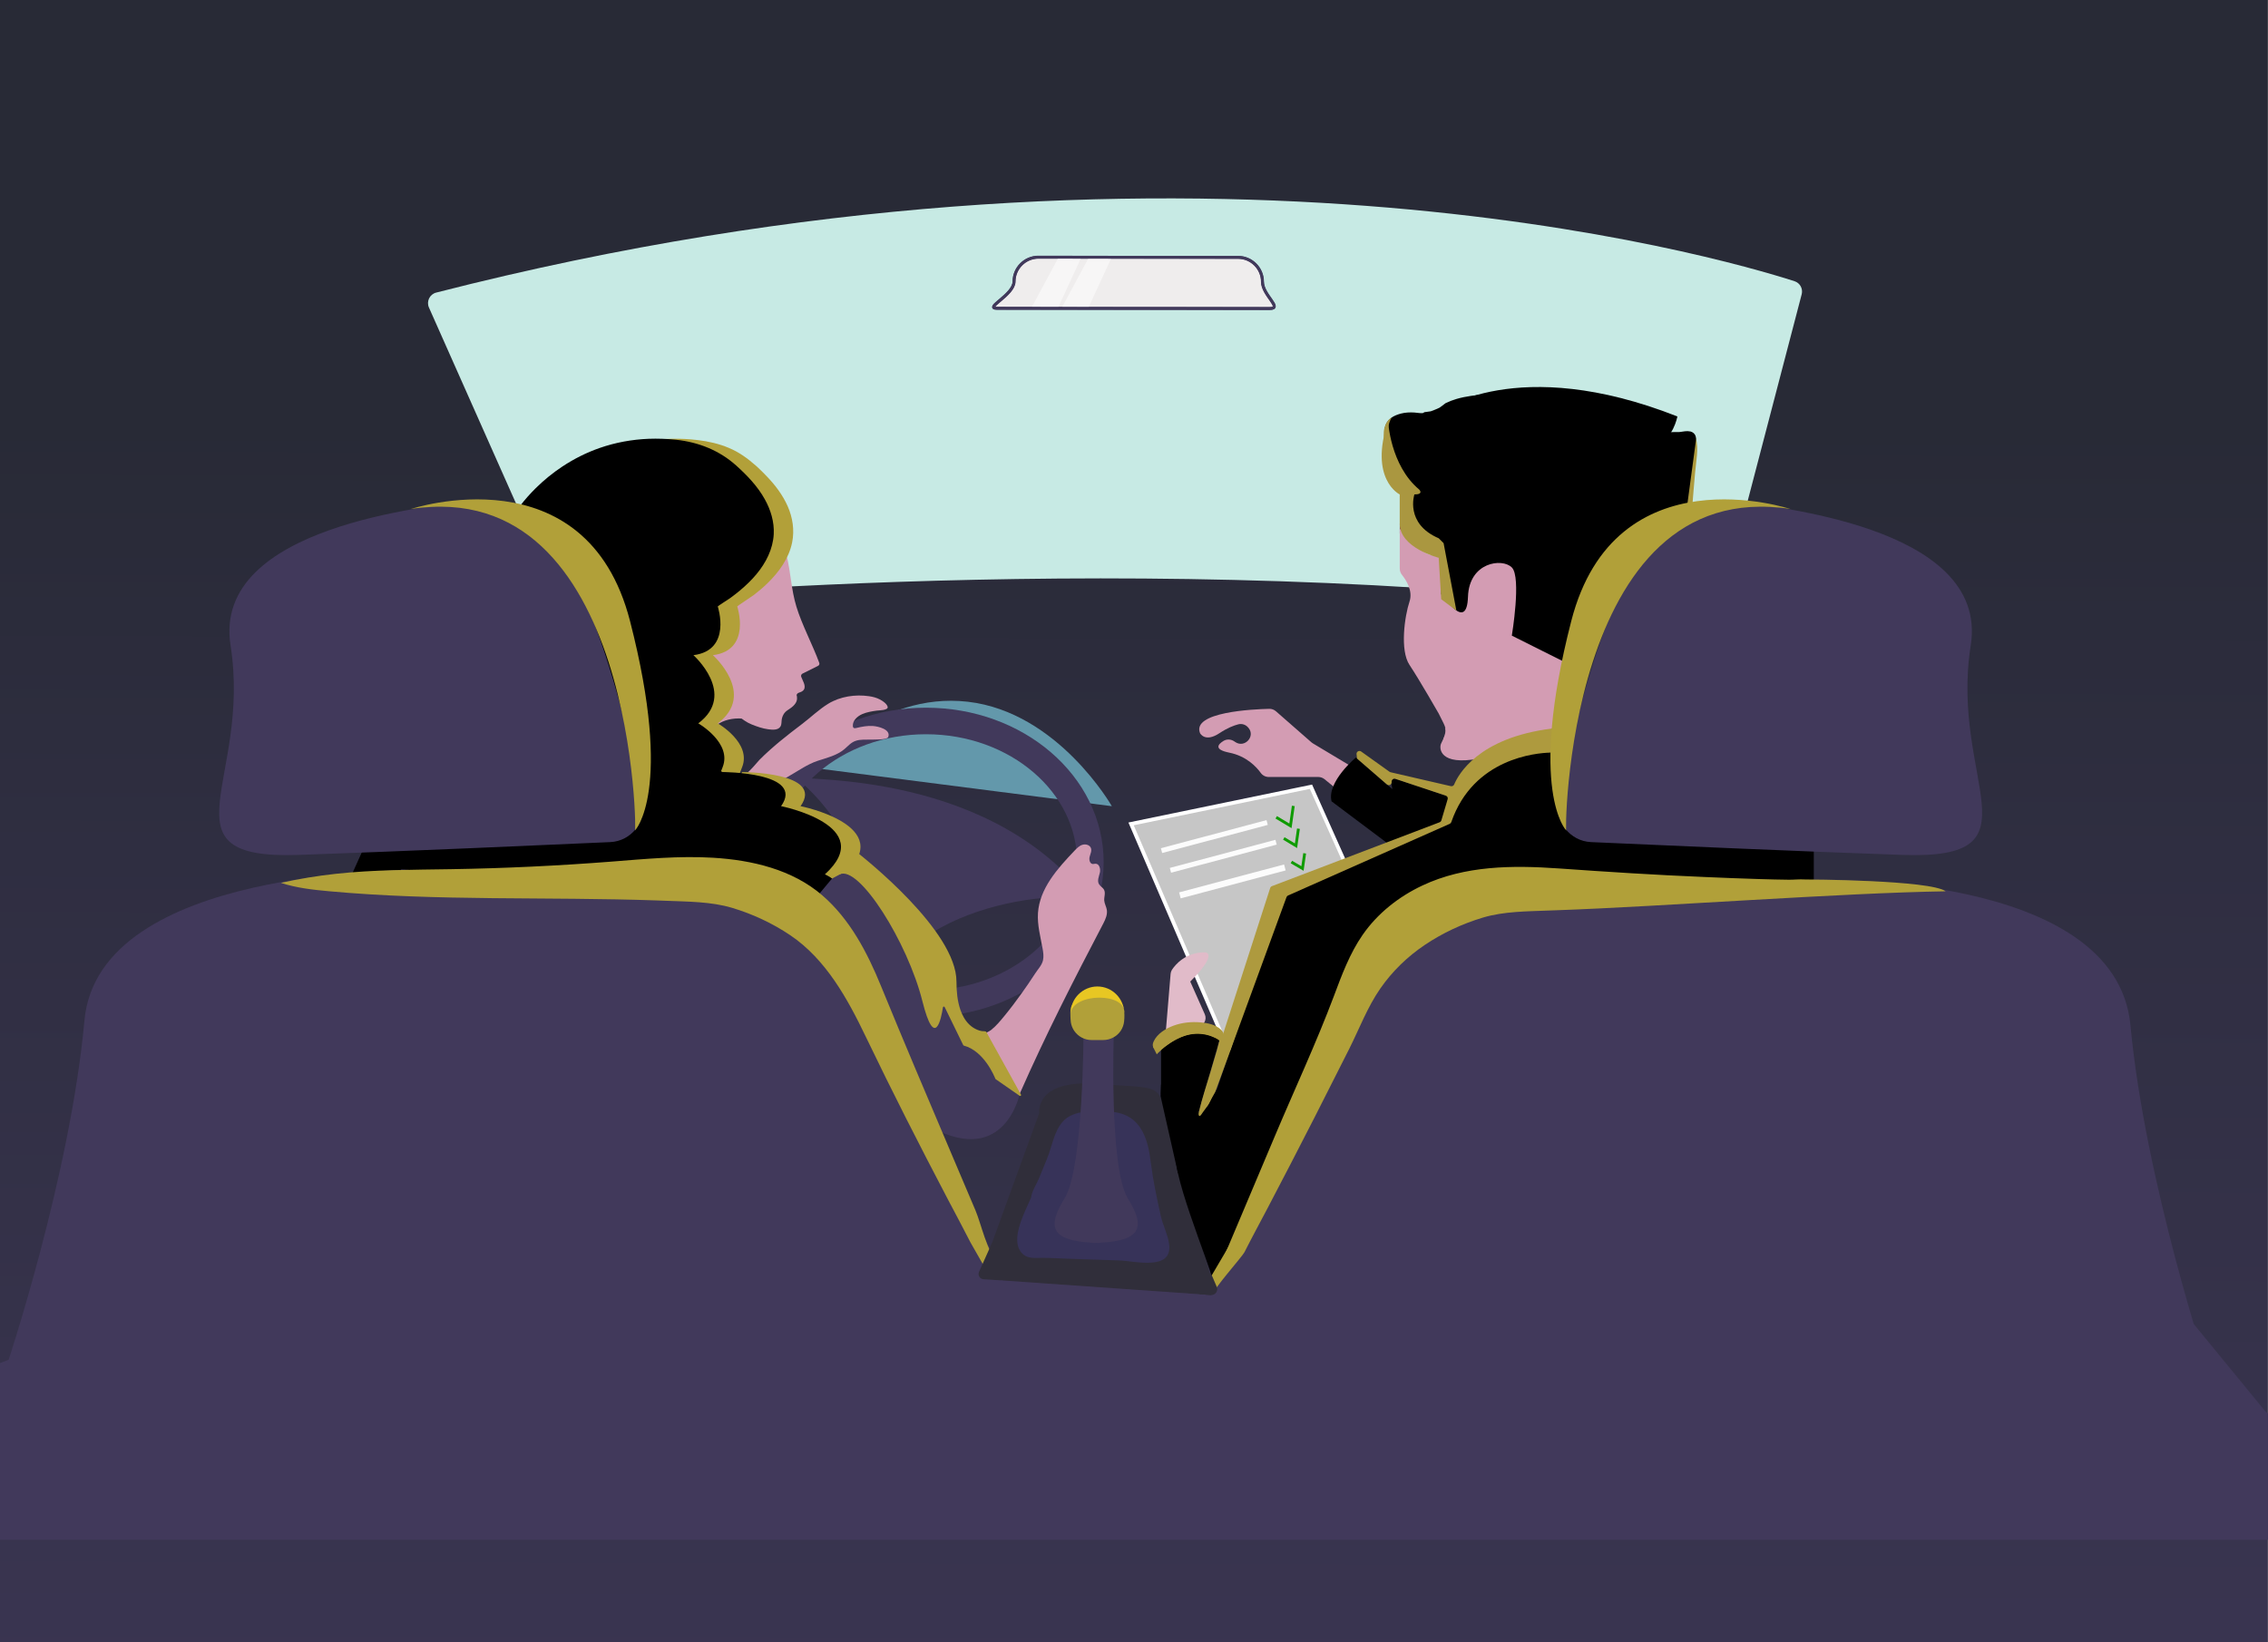 <?xml version="1.0" encoding="utf-8"?>
<!-- Generator: Adobe Illustrator 23.0.3, SVG Export Plug-In . SVG Version: 6.00 Build 0)  -->
<svg version="1.1" id="Layer_1" xmlns="http://www.w3.org/2000/svg" xmlns:xlink="http://www.w3.org/1999/xlink" x="0px" y="0px"
	 viewBox="0 0 598 433" style="enable-background:new 0 0 598 433;" xml:space="preserve">
<rect x="0" y="0" width="598" height="433" fill="#808080" stroke="none"/>
<style type="text/css">
	.st0{fill:#41395B;}
	.st1{fill:#C7EAE4;}
	.st2{fill:#282A36;}
	.st3{fill:url(#SVGID_1_);}
	.st4{fill:#6398AB;}
	.st5{fill:none;stroke:#41395B;stroke-width:7;stroke-miterlimit:10;}
	.st6{fill:#C6C6C6;stroke:#FFFFFF;stroke-miterlimit:10;}
	.st7{fill:#D39CB3;}
	.st8{fill:#873D53;}
	.st9{fill:#AE9A3E;}
	.st10{fill:#302E3A;}
	.st11{stroke:#000000;stroke-width:2;stroke-miterlimit:10;}
	.st12{fill:#B2A039;}
	.st13{fill:#AA9740;}
	.st14{fill:#E1BBC9;}
	.st15{fill:#373359;}
	.st16{fill:#B1A039;}
	.st17{fill:#FCFCFC;}
	.st18{fill:url(#SVGID_2_);}
	.st19{fill:none;}
	.st20{fill:#E8C723;}
	.st21{fill:none;stroke:#0F9B00;stroke-width:0.75;stroke-miterlimit:10;}
	.st22{fill:#C1BCBC;stroke:#41395B;stroke-width:0.25;stroke-miterlimit:10;}
	.st23{fill:#EFEDED;stroke:#41395B;stroke-width:0.75;stroke-miterlimit:10;}
	.st24{opacity:0.5;fill:#FFFFFF;}
	.st25{fill:none;stroke:#41395B;stroke-width:0.75;stroke-miterlimit:10;}
</style>
<path class="st0" d="M616,260"/>
<path class="st1" d="M89-171"/>
<g>
	<path class="st2" d="M576.72,70H6c-6.6,0-12,5.4-12,12v274c0,6.6,5.4,12,12,12h570.72c6.6,0,12-5.4,12-12V82
		C588.72,75.4,583.32,70,576.72,70z"/>
	<linearGradient id="SVGID_1_" gradientUnits="userSpaceOnUse" x1="293.398" y1="697.22" x2="294.757" y2="84.049">
		<stop  offset="0.064" style="stop-color:#41395B"/>
		<stop  offset="0.352" style="stop-color:#3C3654"/>
		<stop  offset="0.77" style="stop-color:#2F2E41"/>
		<stop  offset="0.955" style="stop-color:#282A36"/>
	</linearGradient>
	<rect x="-9" y="-6" class="st3" width="606.93" height="444"/>
	<path class="st4" d="M214.7,202.51l78.46,10.06c0,0-14.13-24.78-37.96-27.54S214.7,202.51,214.7,202.51z"/>
	<path class="st1" d="M113.1,81.09l33.79,76.03c0.5,1.12,1.65,1.8,2.88,1.68c19.01-1.85,167.46-15.25,300.44,3.84
		c1.44,0.21,2.8-0.69,3.16-2.1l21.68-82.95c0.38-1.47-0.44-2.97-1.88-3.44C452.76,67.59,311.91,26.72,115,77.15
		C113.29,77.59,112.38,79.47,113.1,81.09z"/>
	<ellipse class="st5" cx="244.15" cy="227.35" rx="43.35" ry="37.25"/>
	<polygon class="st6" points="367.5,256.25 323.83,276.8 298.23,217.24 345.66,207.44 	"/>
	<path d="M379.34,108.53c0,0,20.55-15.41,62.94,1.28c0,0-1.28,6.42-5.14,6.42c0,0-2.68-6.18,0-5.14
		C439.14,111.88,410.86,104.62,379.34,108.53"/>
	<path class="st0" d="M211.05,204.87c-0.63,1.27,51.7-2.25,77.55,34.47c1.54-6.36-50.93-3.19-56.62,24.62l-11.08-3.69
		c0,0,19.08-28.93-10.46-54.78"/>
	<path class="st7" d="M208,181c1.37,1,2.86,2.62,1.79,4.37c-0.36,0.59-0.9,1.05-1.47,1.44c-0.55,0.38-1.15,0.71-1.54,1.27
		c-0.35,0.5-0.58,1.08-0.67,1.69c-0.09,0.58,0,1.22-0.3,1.75c-0.61,1.09-2.24,0.91-3.27,0.77c-1.5-0.2-2.94-0.71-4.34-1.27
		c-2.84-1.13-4.56-3.53-7.22-5.03"/>
	<path class="st7" d="M381,192c0,0,0.66,0.8-1,4c-0.64,1.23-0.48,6.02,10,4c12.42-2.39,4-9,4-9L381,192z"/>
	<polyline class="st8" points="369.07,138.08 369.07,139.36 369.07,140.65 370.35,139.36 	"/>
	<polygon class="st8" points="396.04,149.64 401.18,149.64 401.18,171.47 394.76,166.34 	"/>
	<path class="st9" d="M444.72,116.47c-0.21,0.87-0.02,1.73-0.07,2.61c-0.08,1.68-0.24,3.37-0.36,5.05
		c-0.06,0.85-0.62,10.1-0.72,10.1c0.01,0,2.57,0,2.57,0c0.23-3.18,0.54-6.35,0.8-9.53c0.23-2.82,0.99-6.35,0.23-9.09
		c-0.11-0.4-0.27-0.8-0.57-1.09s-0.77-0.44-1.15-0.27c-0.27,0.12-0.45,0.36-0.6,0.61c-0.3,0.5-0.49,1.07-0.56,1.65
		C444.3,116.47,444.7,116.47,444.72,116.47z"/>
	<path d="M379.84,107.1L380,107C379.83,107.07,379.8,107.1,379.84,107.1z"/>
	<path d="M378,109c-0.04,0-0.08,0-0.12,0"/>
	<path class="st10" d="M260.98,329.33l13.03-35.83c0,0-1.28-8.99,15.41-7.71s15.8-0.23,18.17,8.88s13.94,50.21,13.94,50.21h-60.37
		L260.98,329.33z"/>
	<path d="M377.96,108.99c0.01,0.01,0.02,0.01,0.04,0.01"/>
	<path class="st11" d="M442.73,114.92c-1.39,0-2.78,0.03-4.16,0.03l0.67-2.76c0.32-1.29-0.5-2.59-1.81-2.86
		c-15.07-3.07-30.42-5.41-45.75-4.33c-2.48,0.17-4.97,0.46-7.36,1.15c-0.91,0.26-1.79,0.61-2.64,1.01
		c-0.57,0.45-1.34,1.03-1.59,1.18c-0.29,0.17-1.01,0.48-1.64,0.73c-0.22,0.13-0.38,0.23-0.38,0.19c0-0.02,0.01-0.04,0.02-0.05
		c-0.25,0.09-0.47,0.17-0.6,0.21c-0.11,0.03-0.87,0.14-1.58,0.23l-0.3,0.19c-0.89,0.25-1.86-0.02-2.76-0.07
		c-1.07-0.06-2.15-0.03-3.18,0.24c-1.76,0.46-3.2,1.22-3.55,3.01c-0.25,1.25-0.07,3.05,0.35,4.26c1.63,4.75,3.25,9.5,4.88,14.25
		c0.85,2.49,1.72,5.01,3.2,7.18s3.66,4,6.25,4.46c-0.17,4.26-0.15,8.52,0.06,12.78c0.06,1.22,0.14,2.48,0.67,3.59s1.62,2.03,2.84,2
		c1.29-0.03,2.36-1.11,2.87-2.3s0.62-2.51,0.9-3.77c0.67-2.99,2.54-5.89,5.65-6.68c1.37-0.35,2.87-0.15,4.07,0.59
		c2.23,1.38,2.34,3.73,2.32,5.91c-0.04,4.17-0.43,8.34-1.16,12.45c4.77,3.02,9.8,5.63,15.03,7.77c1.63-7.35,3.38-14.68,5.25-21.97
		c-0.58,2.48-1.16,4.96-1.74,7.45c1.92-6.29,4.88-12.34,9.3-17.21c4.41-4.87,10.35-8.51,16.85-9.49c0.81-6.1,1.63-12.2,2.46-18.3
		C446.43,113.93,443.84,114.92,442.73,114.92z"/>
	<path class="st7" d="M216.01,174.77c-1.68-4.61-4.59-10.08-6.01-14.77c-1.44-4.74-1.42-8.78-2.62-13.59
		c-0.09-0.35-0.44-0.57-0.79-0.49l-10.56,2.35c-0.23,0.05-0.41,0.22-0.49,0.44l-8.85,26.54c-0.02,0.05-0.03,0.11-0.03,0.16
		l-1.21,15.78c-0.02,0.26,0.11,0.51,0.34,0.63c0.79,0.44,1.72,0.09,2.65-0.29c1.61-1.29,3.73-2.1,6.37-2.1
		c0.64,0,1.24,0.06,1.82,0.15c0.85-0.78,1.81-1.36,2.9-1.72c0.88-0.46,1.81-0.74,2.78-0.85c1.69-1.95,4.2-3.25,7.56-3.25
		c0.08,0,0.15,0.01,0.22,0.01c-0.31-1.5,1.19-0.86,1.88-1.96c0.62-0.98-0.4-2.45-0.72-3.38c-0.1-0.31,0.04-0.66,0.33-0.81l4.09-2.04
		C215.99,175.44,216.13,175.09,216.01,174.77z"/>
	<path class="st7" d="M197.09,203.62c0.34,0.09,2.8-2.91,3.16-3.27c3.45-3.47,7.31-6.48,11.2-9.43c2.34-1.77,4.45-3.85,6.96-5.38
		c3.13-1.91,7.13-2.5,10.73-1.97c0.98,0.14,1.96,0.39,2.84,0.85c0.7,0.36,1.88,1.13,2.07,1.97c0.2,0.91-2.29,0.9-2.86,0.98
		c-1.3,0.18-2.61,0.39-3.82,0.91c-1.31,0.56-2.57,1.7-2.5,3.12c0.01,0.19,0.05,0.4,0.2,0.51c0.19,0.15,0.47,0.1,0.71,0.04
		c1.45-0.35,2.93-0.63,4.42-0.52c1.35,0.1,4.73,0.88,4.01,2.88c-0.3,0.83-3.95,0.67-4.7,0.7c-1.3,0.05-2.63-0.1-3.89,0.33
		c-1.26,0.43-1.99,1.35-2.97,2.18c-1.98,1.69-4.67,2.3-7.09,3.1c-2.8,0.93-5.49,2.9-8.08,4.34c-0.29,0.16-0.59,0.33-0.91,0.4
		c-0.96,0.22-2.18-0.29-3.14-0.48c-0.97-0.19-1.94-0.39-2.91-0.58C199.39,204.08,198.2,203.93,197.09,203.62z"/>
	<path class="st12" d="M140.9,135.34c0.32-0.71,0.93-1.38,1.4-1.99c1.3-1.7,2.73-3.3,4.26-4.79c2.2-2.15,4.61-4.09,7.19-5.76
		c3.17-2.06,6.6-3.72,10.19-4.9c4.27-1.41,8.75-2.13,13.24-2.21c2.28-0.04,4.55,0.08,6.81,0.35c2.81,0.33,5.6,0.97,8.21,2.07
		c2.67,1.12,4.9,2.74,7.06,4.64c0.23,0.2,0.45,0.41,0.68,0.62c0.78,0.73,1.53,1.49,2.27,2.26c2.21,2.3,4.17,4.9,5.47,7.83
		c1.33,3.01,1.84,6.34,1.18,9.58c-0.86,4.2-3.47,7.8-6.49,10.74c-1.13,1.1-2.33,2.12-3.58,3.08c-0.4,0.31-4.43,2.95-4.4,3.05
		c0,0,3.85,11.56-6.42,12.84c0,0,11.56,10.28,1.28,17.98c0,0,8.99,5.14,6.42,11.56c-2.57,6.42,0,1.28,0,1.28s21.84,0,15.41,8.99
		c0,0,25.69,5.14,11.56,17.98c0,0,8.3,3.74,1.58,7.01c-6.72,3.27-127.46-4.44-127.46-4.44S140.89,135.36,140.9,135.34z"/>
	<path d="M135.76,135.34c0.31-0.69,0.91-1.34,1.36-1.94c1.26-1.66,2.66-3.22,4.14-4.69c2.14-2.11,4.48-4.02,6.99-5.68
		c3.08-2.04,6.4-3.71,9.89-4.92c4.14-1.44,8.49-2.23,12.86-2.41c2.42-0.09,4.84,0,7.25,0.25c5.96,0.64,11.44,2.81,15.91,6.84
		c2.86,2.58,5.58,5.42,7.47,8.81c1.58,2.82,2.55,6,2.38,9.26c-0.21,3.94-2.07,7.55-4.56,10.54c-1.28,1.54-2.73,2.93-4.26,4.22
		c-0.89,0.75-1.81,1.46-2.75,2.14c-0.29,0.21-3.22,2.06-3.19,2.15c0,0,3.85,11.56-6.42,12.84c0,0,11.56,10.28,1.28,17.98
		c0,0,8.99,5.14,6.42,11.56c-2.57,6.42,0,1.28,0,1.28s21.84,0,15.41,8.99c0,0,25.69,5.14,11.56,17.98c0,0,8.3,3.74,1.58,7.01
		c-6.72,3.27-127.46-4.44-127.46-4.44S135.75,135.36,135.76,135.34z"/>
	<path class="st7" d="M369.07,139.36v10.53c0,0.63,0.21,1.23,0.61,1.72c1.03,1.28,2.92,4.15,1.96,7.01c-1.28,3.85-2.57,12.84,0,16.7
		c2.57,3.85,7.71,12.84,7.71,12.84s1.28,2.56,1.28,2.57c0.34,0.69,0.67,1.63,0.61,2.41c-0.02,0.29-0.13,0.56-0.26,0.83
		c-0.28,0.61-0.65,1.19-0.29,1.87c0.17,0.33,0.45,0.59,0.73,0.82c2.56,2.13,6.01,2.78,9.25,2.27c1.87-0.3,3.68-0.94,5.38-1.79
		c10.28-5.14,12.84-3.85,12.84-3.85l5.14-17.98l-15.41-7.71c0,0,2.57-15.41,0-17.98c-2.57-2.57-11.26-1.37-11.56,7.71
		c-0.31,9.55-6.57-0.43-7.06-0.64v-10.28C379.92,146.2,376.06,148.71,369.07,139.36z"/>
	<path class="st13" d="M366,111c0,0,0.5,11.66,8.21,18.09c7.71,6.42,0,0,0,0s1.28,1.28-1.28,1.28c0,0-2.57,7.71,6.42,11.56
		l1.28,1.28L384,161l-4-3l-0.66-10.93c0,0-10.28-2.57-10.28-8.99c0-6.42,0-7.71,0-7.71S360.86,126.41,366,111z"/>
	<path class="st7" d="M316.41,193.31c0,0,1.28,2.57,5.14,0c2.09-1.39,3.8-2.03,4.93-2.32c0.95-0.25,1.95,0.06,2.59,0.8
		c0.04,0.05,0.08,0.1,0.13,0.15c1.86,2.26-1.03,5.35-3.47,3.73l-0.3-0.2c-0.9-0.6-1.99-0.63-2.85-0.1
		c-1.39,0.86-2.64,2.24,1.53,3.08c4.55,0.91,7.16,3.75,8.3,5.33c0.49,0.68,1.27,1.09,2.11,1.09h13.08c0.59,0,1.17,0.21,1.63,0.58
		l2.71,2.21c1.08,0.88,2.67,0.74,3.58-0.31l1.25-1.45c1.05-1.21,0.75-3.08-0.62-3.91L346.15,196c-0.13-0.08-0.26-0.17-0.37-0.27
		l-9.36-8.19c-0.48-0.42-1.1-0.65-1.75-0.64C330.42,187,314.17,187.72,316.41,193.31"/>
	<path d="M410.81,197.16c0,0-21.84-1.28-28.26,19.27L339,234l-18.1,53.08l-10.28,16.7c-3.17,2.33,8.67,30.39,8.99,33.4
		c0.62,5.71,36.61-84.13,36.61-84.13s10.28-21.84,41.1-21.84s80.92,2.57,80.92,2.57v-32.11L410.81,197.16z"/>
	<path d="M357.51,199.73c0,0-7.71,6.42-6.42,11.56l15.41,11.56l14.13-6.42l1.28-6.42l-15.41-5.14l0.64,3.21L357.51,199.73z"/>
	<path d="M306.13,276.8v11.56l4.56,15.54l4.29-6.97l6.56-22.7C321.54,274.23,313.84,267.81,306.13,276.8z"/>
	<path class="st9" d="M357.8,199.98l-0.12-1.13c-0.07-0.66,0.67-1.08,1.21-0.7l7.49,5.35c0.08,0.06,0.17,0.1,0.27,0.12l15.89,3.67
		c0.37,0.08,0.73-0.1,0.88-0.45c1.05-2.53,6.29-12.28,25.62-14.72c0.49-0.06,0.91,0.35,0.86,0.84l-0.48,4.8
		c-0.04,0.38-0.35,0.68-0.73,0.69c-3.53,0.09-20.19,1.42-26.03,18.32c-0.07,0.2-0.22,0.36-0.41,0.45l-42.63,18.9
		c-0.19,0.08-0.34,0.24-0.41,0.44l-18.79,51.35c-0.01,0.04-0.03,0.08-0.05,0.11l-1.91,3.4c-0.45,0.79-1.66,0.28-1.4-0.59l5.12-17.23
		l12.73-39.47c0.07-0.22,0.24-0.4,0.46-0.48l44.21-16.84c0.22-0.08,0.39-0.27,0.46-0.5l1.66-5.58c0.12-0.4-0.1-0.81-0.49-0.94
		l-13.27-4.42c-0.53-0.18-1.06,0.25-1,0.8v0c0.07,0.69-0.74,1.11-1.26,0.66l-7.62-6.6"/>
	<path class="st14" d="M307.41,271.66l1.24-14.88c0.03-0.38,0.15-0.74,0.35-1.06c0.85-1.31,3.53-4.62,8.68-4.62
		c0,0,3.85,0-3.85,7.71c-7.71,7.71,0,0,0,0l3.84,8.64c0.64,1.45-0.31,3.1-1.88,3.27L307.41,271.66"/>
	<path class="st0" d="M221.35,229.28c0,0,16.7,3.85,23.12,38.53s0,0,0,0s2.57,7.71,3.85-3.85l5.14,11.56c0,0,2.3,0.57,4.72,1.86
		c2.7,1.43,5.56,3.75,5.56,7.13l5.14,3.85c0,0-3.85,19.27-23.12,8.99l-30.83-60.37L221.35,229.28"/>
	<path class="st9" d="M304.03,275.99c0.22,0.57,0.86,0.96,1.48,0.83c0.66-0.13,1.21-0.56,1.75-0.95c1.94-1.41,4.08-2.64,6.44-3.09
		c2.03-0.39,4.17-0.18,6.08,0.6c0.47,0.19,0.94,0.42,1.44,0.46c0.51,0.04,1.07-0.15,1.3-0.61c0.3-0.6-0.12-1.32-0.61-1.77
		c-1.44-1.32-3.51-1.73-5.39-1.89c-2.39-0.2-4.85,0.04-7.1,0.87c-2.04,0.75-4.31,2.11-5.24,4.17c-0.14,0.31-0.24,0.64-0.24,0.97
		C303.95,275.72,303.98,275.86,304.03,275.99z"/>
	<polyline class="st0" points="247.04,263.96 250.9,265.24 256.03,278.09 249.61,275.52 247.04,263.96 	"/>
	<path class="st15" d="M269.67,320.78c0.78-1.97,1.69-3.79,2.22-5.06c0.08-1.47,1.45-3.54,2.01-4.91c0.72-1.76,1.45-3.53,2.17-5.29
		c1.31-3.19,1.78-7.03,4.09-9.72c2.84-3.31,8.83-2.96,12.78-2.66c3.7,0.28,6.51,1.85,8.31,5.23c1.36,2.56,1.85,5.48,2.21,8.35
		c0.58,4.63,1.57,9.19,2.57,13.75c0.55,2.54,1.86,4.92,2.22,7.5c1.03,7.24-9.09,4.51-13.06,4.38c-4.48-0.15-8.95-0.3-13.43-0.45
		c-2.3-0.08-4.6-0.22-6.9-0.23c-1.67-0.01-3.6,0.28-5.02-0.86C267.2,328.57,268.22,324.41,269.67,320.78z"/>
	<path class="st0" d="M478,232c0,0,79.89-2.72,83.74,38.38s20.55,91.2,20.55,91.2H316.41l3.85-25.69l48.81-95.05L478,232z"/>
	<path class="st0" d="M105.75,229.28c3.25,0.72-79.76-1.15-83.49,39.82c-3.75,41.11-20.55,91.2-20.55,91.2h265.89l-3.85-25.69
		l-48.81-95.05C214.93,239.55,102.5,228.55,105.75,229.28z"/>
	<path class="st0" d="M128,134l-7.55-1.71c-4.82,1.48-64.71,5.81-59.66,37.9c5.62,35.73-19.27,56.52,17.98,55.23
		c27.34-0.94,64.36-2.58,82.13-3.38c5.55-0.25,9.56-5.36,8.5-10.81c-4.64-23.77-17.94-80.05-39.25-77.01L128,134z"/>
	<path class="st16" d="M108.32,134.22c0,0,46.24-15.41,57.8,29.54c11.56,44.96,1.28,55.23,1.28,55.23
		C167.93,222.56,167.95,124.94,108.32,134.22z"/>
	<path class="st0" d="M176.4,116.24"/>
	<path class="st7" d="M268.88,288.36c6.98-15.81,14.05-29.62,22.07-44.95c0.56-1.08,1.07-2.28,0.89-3.48
		c-0.13-0.86-0.63-1.64-0.69-2.5c-0.06-0.95,0.4-1.97-0.05-2.82c-0.32-0.6-1.02-0.92-1.35-1.51c-0.5-0.89,0-1.98,0.24-2.97
		c0.24-0.99-0.12-2.41-1.15-2.39c-0.23,0-0.46,0.09-0.69,0.08c-0.8-0.05-1.05-1.14-0.85-1.91c0.2-0.77,0.62-1.58,0.33-2.32
		c-0.32-0.82-1.4-1.1-2.24-0.84s-1.48,0.93-2.08,1.56c-4.48,4.7-9.21,9.97-9.63,16.44c-0.2,3.13,0.65,6.23,1.21,9.32
		c0.19,1.03,0.34,2.09,0.12,3.1c-0.29,1.34-1.33,2.36-2.07,3.51c-1.16,1.81-2.39,3.58-3.64,5.33c-1.39,1.94-2.82,3.85-4.34,5.7
		c-1.12,1.37-2.29,2.81-3.69,3.91c-0.6,0.47-1.38,0.55-1.66,1.35c-0.2,0.57,0.01,1.11,0.29,1.61c3.09,5.45,4.6,7.04,7.69,12.49"/>
	<path class="st12" d="M225.07,224.37c0.07-0.12,0.23-0.16,0.35-0.07c2.51,1.95,26.77,21.12,26.77,34.52c0,2.5,0.22,5.08,1.04,7.46
		c0.5,1.45,1.26,2.85,2.39,3.91c0.6,0.57,1.31,1.03,2.07,1.34c0.38,0.16,0.78,0.28,1.19,0.35c0.29,0.05,0.9-0.03,1.13,0.15
		c0.06,0.05,0.1,0.12,0.14,0.2c0.17,0.32,0.33,0.64,0.51,0.96c0.25,0.46,0.51,0.92,0.76,1.38c0.51,0.92,1.02,1.83,1.53,2.75
		c1.04,1.88,2.08,3.76,3.11,5.63c0.83,1.5,1.66,3,2.49,4.5c0.22,0.39,0.43,0.78,0.65,1.17c0.13,0.22-0.13,0.47-0.35,0.32l-6.32-4.39
		c-0.04-0.03-0.07-0.06-0.08-0.1c-0.28-0.7-3-7.33-8.32-8.75c-0.06-0.02-0.12-0.06-0.15-0.12l-4.9-10.04
		c-0.1-0.21-0.42-0.17-0.46,0.07c-0.42,2.81-2.12,11.53-5.42-1.65c-3.85-15.41-16.7-35.97-21.84-33.4c-5.14,2.57,0,0,0,0
		L225.07,224.37z"/>
	<path class="st12" d="M219,231"/>
	<path class="st16" d="M262.93,332.64c-2.72-2.72-4.22-9.93-5.74-13.52c-2.13-5.01-4.25-10.02-6.38-15.02
		c-6.25-14.72-12.52-29.44-18.57-44.23c-3.57-8.73-8.15-17.5-15.39-23.76c-7.92-6.86-18.58-9.33-28.85-9.95
		c-8.95-0.54-17.92,0.33-26.85,1.03c-14.03,1.09-28.09,1.76-42.15,1.99c-10.19,0.17-20.4,0.12-30.53,1.23
		c-4.84,0.53-9.65,1.32-14.4,2.38c4.09,1.34,8.4,1.82,12.69,2.21c28.71,2.63,57.56,1.42,86.32,2.42c0.81,0.03,1.63,0.06,2.44,0.09
		c5.81,0.24,11.94,0.2,17.52,1.87c5.42,1.63,10.6,4.04,15.3,7.2c9.41,6.32,15.14,16.78,19.95,26.8
		c6.94,14.44,14.14,28.57,21.57,42.74c2.01,3.83,4.08,7.64,6.03,11.49c0.37,0.73,2.74,4.69,4.37,7.76c0.8,1.5,2.97,1.03,3.16-0.62
		c0.01-0.04,0.01-0.09,0.01-0.13C263.47,333.93,263.2,333.27,262.93,332.64z"/>
	<polyline class="st16" points="324.11,329.71 323.92,328.75 318.97,337.17 319,341 325.4,330.75 	"/>
	<path class="st16" d="M475.89,231.89c-1.41-0.09-2.93,0.08-4.18,0.07c-2.57-0.03-5.13-0.09-7.7-0.17
		c-4.84-0.14-9.85-0.35-14.58-0.55c-12.85-0.53-25.66-1.35-38.49-2.26c-12.12-0.85-24.65-0.78-35.87,4.49
		c-6.26,2.94-11.88,7.37-15.81,13.06c-3.4,4.92-5.48,10.56-7.56,16.12c-4.67,12.42-10.35,24.56-15.51,36.79
		c-4.96,11.77-9.93,23.53-14.9,35.29c-0.26,0.61-0.51,1.22-0.62,1.87c-0.03,0.2-0.05,0.39-0.05,0.59c-0.02,1.56-1.4,2.43-0.61,3.82
		c-0.51-0.64,7.51-9.64,8.11-10.83c1.95-3.86,4.02-7.66,6.03-11.49c4.21-8.02,8.37-16.06,12.49-24.13
		c3.07-6.02,6.12-12.05,9.15-18.09c2.66-5.32,4.76-10.94,8.18-15.86c3.14-4.52,7.15-8.4,11.71-11.46c4.7-3.16,9.88-5.57,15.3-7.2
		c5.57-1.67,11.7-1.63,17.52-1.87c0.81-0.03,1.63-0.07,2.44-0.09c26.9-0.94,75.16-4.58,102.07-4.97
		C509.03,232.02,476.37,231.89,475.89,231.89z"/>
	
		<rect x="305.92" y="219.96" transform="matrix(0.966 -0.257 0.257 0.966 -45.957 89.791)" class="st17" width="28.83" height="1.31"/>
	
		<rect x="308.27" y="225.16" transform="matrix(0.966 -0.257 0.257 0.966 -47.215 90.569)" class="st17" width="28.83" height="1.31"/>
	
		<rect x="310.77" y="231.63" transform="matrix(0.966 -0.257 0.257 0.966 -48.839 91.411)" class="st17" width="28.65" height="1.63"/>
	<polygon points="187.96,202.3 193.09,204.87 190.53,208.72 185.39,206.16 	"/>
	<polygon class="st0" points="260.98,337.39 322.19,341.67 317.69,361.58 259.49,360.29 	"/>
	<path class="st10" d="M261.37,328.14l-3.23,7.21c-0.4,0.88,0.21,1.89,1.18,1.95l4.47,0.29c0.89,0.06,1.6-0.73,1.46-1.61l-1.24-7.5
		c-0.14-0.84-0.98-1.35-1.79-1.1l0,0C261.84,327.51,261.53,327.78,261.37,328.14z"/>
	<path class="st10" d="M319.62,336.5l1.2,2.8c0.46,1.07-0.38,2.25-1.54,2.17l-2.67-0.19c-1.14-0.08-1.81-1.32-1.25-2.32l1.47-2.61
		C317.46,335.22,319.11,335.31,319.62,336.5z"/>
	<polygon class="st0" points="2,360 -23,406 666,406 560,354 	"/>
	<polygon class="st0" points="560,329 606,398 534,383 	"/>
	<linearGradient id="SVGID_2_" gradientUnits="userSpaceOnUse" x1="453" y1="55" x2="453" y2="55">
		<stop  offset="0.064" style="stop-color:#41395B"/>
		<stop  offset="0.352" style="stop-color:#3C3654"/>
		<stop  offset="0.77" style="stop-color:#2F2E41"/>
		<stop  offset="0.955" style="stop-color:#282A36"/>
	</linearGradient>
	<path class="st18" d="M453,55"/>
	<path class="st19" d="M94.66,235.45c1.21,0.15,2.41,0.29,3.62,0.44c1.36,0.16,2.73,0.33,4.1,0.31"/>
	<path class="st19" d="M95.89,235.36c1.93,0.1,3.84,0.5,5.64,1.2"/>
	<path class="st0" d="M297.38,316c-5-8-3.69-44-3.69-44h-4h-0.31h-3.69c0,0,0,36-5,44c-4.73,7.57-3.51,11.11,7.38,11.68l0,0.07
		c0.33-0.01,0.65-0.02,0.97-0.03c0.32,0.01,0.64,0.02,0.97,0.03l0-0.07C300.89,327.11,302.11,323.57,297.38,316z"/>
	<path class="st19" d="M96.89,235.77c-0.04-0.02-0.06-0.07-0.05-0.11c3.17,0.25,6.3,0.94,9.48,0.86"/>
	<path class="st0" d="M452.41,134l7.55-1.71c4.82,1.48,64.71,5.81,59.66,37.9c-5.62,35.73,19.27,56.52-17.98,55.23
		c-27.34-0.94-64.36-2.58-82.13-3.38c-5.55-0.25-9.56-5.36-8.5-10.81c4.64-23.77,17.94-80.05,39.25-77.01L452.41,134z"/>
	<path class="st16" d="M472.09,134.22c0,0-46.24-15.41-57.8,29.54C402.73,208.72,413,219,413,219
		C412.48,222.56,412.45,124.94,472.09,134.22z"/>
	<path class="st9" d="M304,276l1,2c0,0,8-9,16-4c0.28,0.19,0.55,0.41,0.85,0.56c0.21-0.24,0.35-0.69,0.49-1
		c0.15-0.35,0.26-0.74,0.16-1.1c-0.07-0.27-0.25-0.5-0.44-0.7c-0.89-0.93-2.06-1.15-3.29-1.34c-1.32-0.2-2.66-0.31-3.99-0.27
		c-2.62,0.06-5.27,0.68-7.46,2.17C305.93,273.27,304.82,274.53,304,276z"/>
	<polygon points="315,292 320,298 310.61,309.4 306,289 306.13,285.95 	"/>
	<path class="st16" d="M290.92,274.23c0,0-3.13,0-3.13,0c-1.82,0-3.56-0.94-4.57-2.45c-0.46-0.68-0.77-1.48-0.88-2.29
		c-0.11-0.86-0.12-2.59-0.12-2.59s0.09-0.89,0.18-1.33c0.09-0.4,0.37-0.69,0.61-1.01c0.34-0.44,0.71-0.86,1.11-1.25
		c0.77-0.75,1.64-1.41,2.62-1.86c0.4-0.19,0.82-0.34,1.25-0.43c0,0,2,0,2,0c0.91,0.33,1.8,0.76,2.65,1.23
		c0.8,0.45,1.6,0.93,2.3,1.53c0.66,0.56,1.21,1.23,1.37,2.1c0.2,1.14,0.2,2.29,0.08,3.45c-0.09,0.89-0.41,1.75-0.91,2.5
		C294.47,273.3,292.75,274.22,290.92,274.23z"/>
	<path class="st9" d="M322,273c-0.18,0-1.05,3.6-1.15,3.93c-0.59,2-1.17,4-1.77,6c-1,3.32-2.1,6.61-2.9,9.98
		c-0.03,0.13-0.06,0.27-0.09,0.4c-0.05,0.2-0.09,0.4-0.05,0.6c0.19,0.95,0.83-0.24,1.03-0.52c0.54-0.78,1.17-1.5,1.65-2.32
		c0.76-1.32,1.13-2.86,1.67-4.28c0.43-1.12,0.82-2.26,1.23-3.39c0.82-2.26,1.63-4.51,2.45-6.77c0.05-0.14,0.94-2.63,0.95-2.62
		C325,274,322,273,322,273z"/>
	<polyline class="st0" points="578.43,349.12 598,373 -36,373 9,356 	"/>
	<path class="st0" d="M303,283"/>
	<path class="st20" d="M282.29,267.17L282.29,267.17c0-3.89,3.18-7.06,7.06-7.06l0,0c3.89,0,7.06,3.18,7.06,7.06l0,0
		C297.11,261.68,282.99,261.68,282.29,267.17z"/>
	<polyline class="st21" points="336.5,215.5 340.25,217.75 341,212.5 	"/>
	<polyline class="st21" points="340.5,227.29 343.42,229 344,225 	"/>
	<polyline class="st21" points="338.5,221.07 341.71,223 342.36,218.5 	"/>
	<path class="st22" d="M233.5,106.5"/>
	<g>
		<g>
			<path class="st23" d="M334.82,81.32h-66.46h-5.47c-3.53,0,4.5-3.53,4.5-7.06v0c0-3.53,2.89-6.42,6.42-6.42h52.66
				c3.53,0,6.42,2.89,6.42,6.42v0C332.89,77.79,338.35,81.32,334.82,81.32z"/>
		</g>
		<polygon class="st24" points="272.04,81 279.04,68 285.04,68 279.04,81 		"/>
		<polygon class="st24" points="280.04,81 287.04,68 293.04,68 287.04,81 		"/>
	</g>
	<path class="st25" d="M334.77,81.38l-66.46-0.11l-5.47-0.01c-3.53-0.01,4.5-3.52,4.51-7.06v0c0.01-3.53,2.9-6.42,6.43-6.41
		l52.66,0.09c3.53,0.01,6.42,2.9,6.41,6.43v0C332.85,77.85,338.3,81.39,334.77,81.38z"/>
	<polyline class="st12" points="219,231 219.38,231.64 221.66,230.44 223,229 222,229 222,228 219,231 	"/>
	<path class="st13" d="M365,116c0,0-1-4,2-6c-0.44,0.65-1.44,2.64-1,6C366.52,119.97,365,116,365,116"/>
</g>
</svg>
